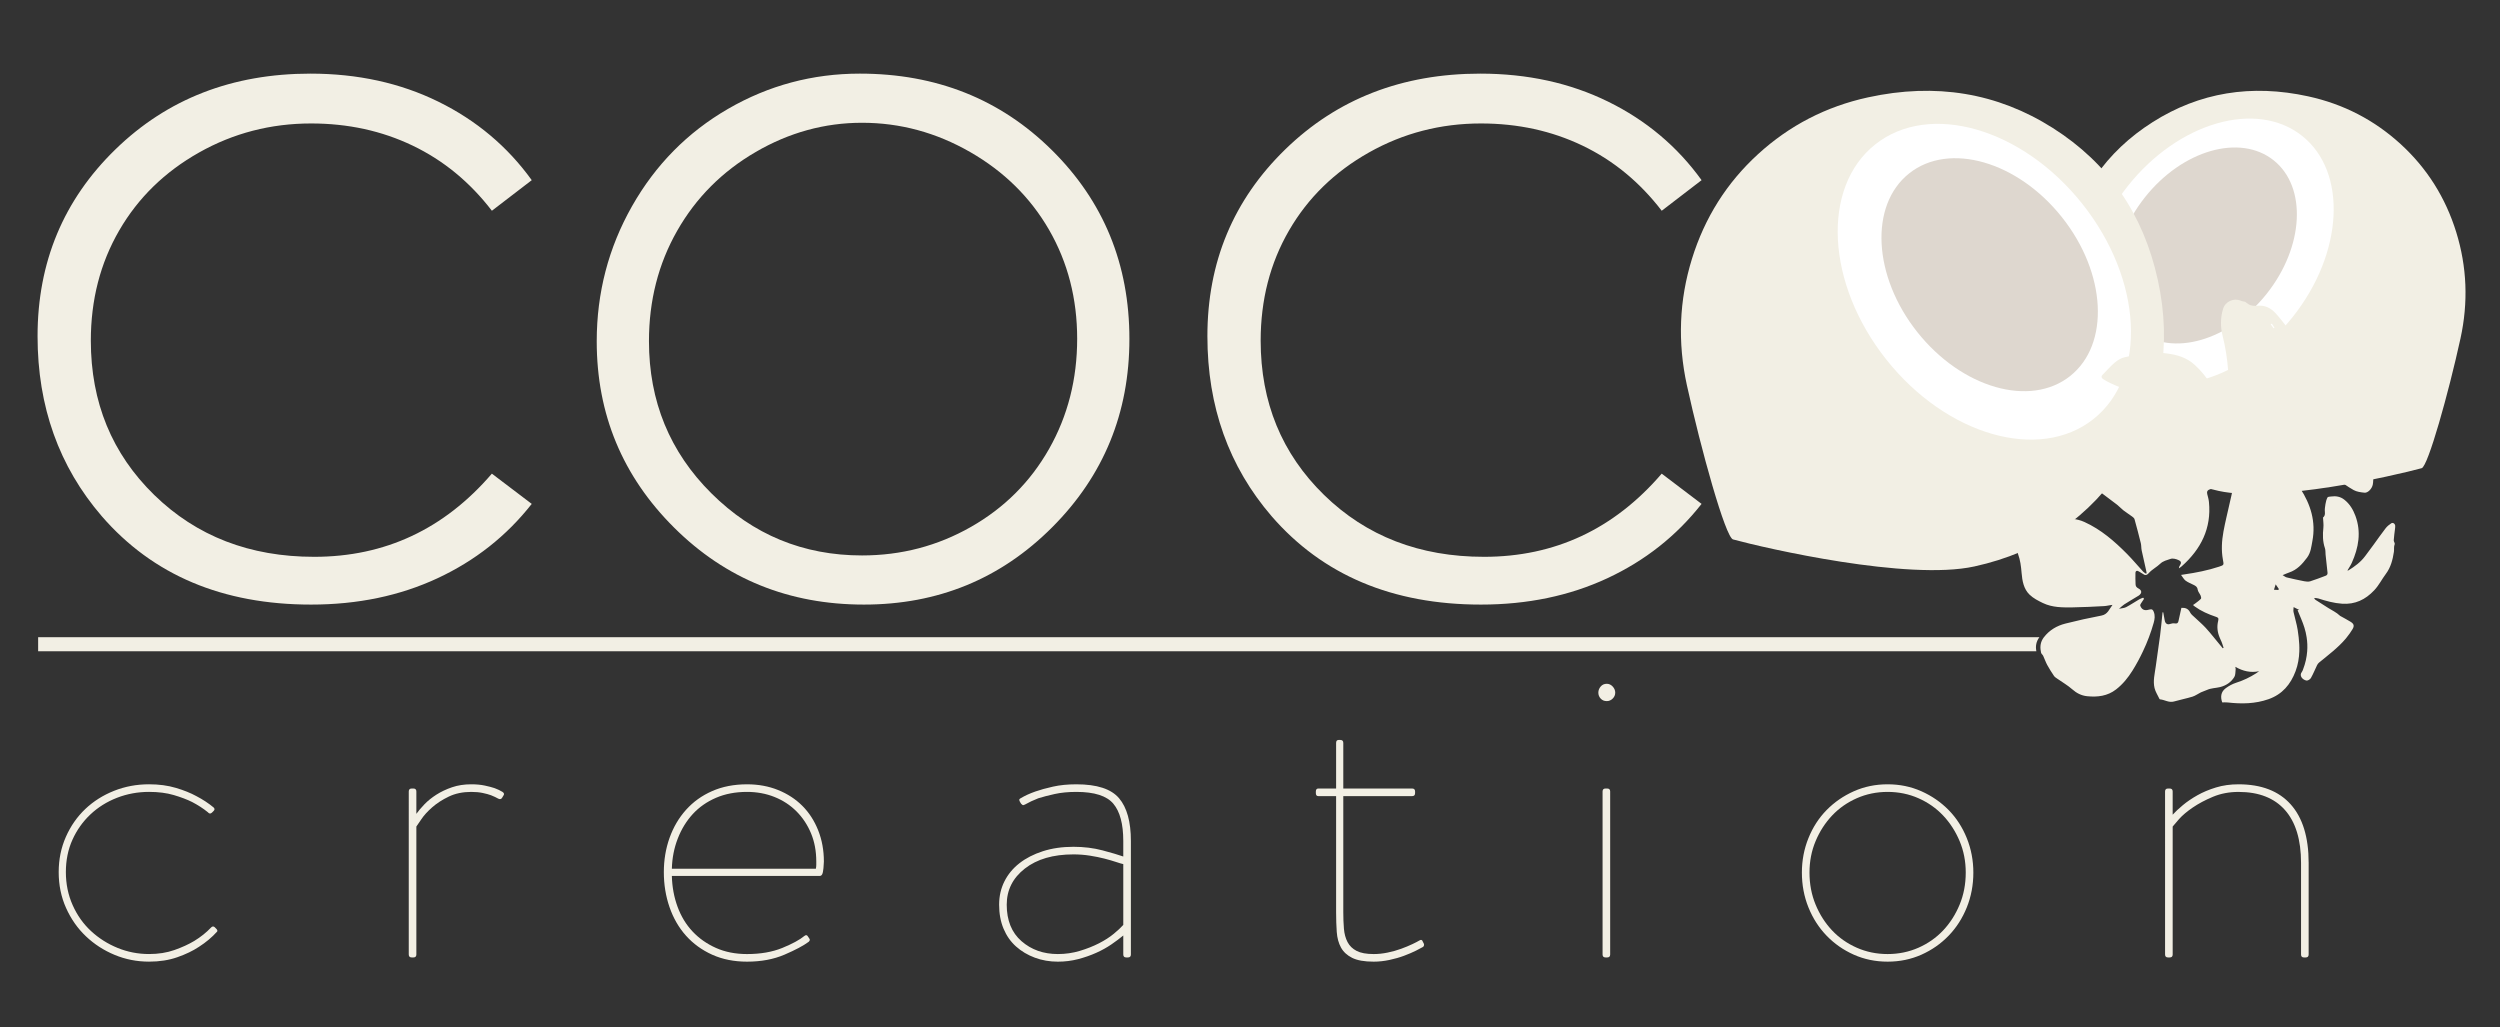 <?xml version="1.0" encoding="utf-8"?>
<!-- Generator: Adobe Illustrator 17.0.0, SVG Export Plug-In . SVG Version: 6.00 Build 0)  -->
<!DOCTYPE svg PUBLIC "-//W3C//DTD SVG 1.1//EN" "http://www.w3.org/Graphics/SVG/1.1/DTD/svg11.dtd">
<svg version="1.1" xmlns="http://www.w3.org/2000/svg" xmlns:xlink="http://www.w3.org/1999/xlink" x="0px" y="0px"
	 width="355.206px" height="145.93px" viewBox="0 0 355.206 145.93" enable-background="new 0 0 355.206 145.93"
	 xml:space="preserve">
<rect x="0" y="0" width="355.206" height="145.93" fill="#333333" stroke="none"/>
<g id="Calque_1">
	<path fill="#F2EFE4" d="M75.553,25.598l-5.664,4.346c-3.125-4.069-6.877-7.153-11.255-9.253c-4.378-2.1-9.188-3.149-14.429-3.149
		c-5.729,0-11.035,1.375-15.918,4.126c-4.883,2.751-8.667,6.445-11.353,11.084s-4.028,9.855-4.028,15.649
		c0,8.757,3.003,16.064,9.009,21.924s13.582,8.789,22.729,8.789c10.059,0,18.473-3.938,25.244-11.816l5.664,4.297
		c-3.581,4.558-8.049,8.081-13.403,10.571c-5.355,2.49-11.336,3.735-17.944,3.735c-12.565,0-22.478-4.183-29.736-12.549
		c-6.087-7.063-9.131-15.592-9.131-25.586c0-10.514,3.687-19.36,11.06-26.538s16.609-10.767,27.71-10.767
		c6.706,0,12.76,1.327,18.164,3.979C67.675,17.094,72.103,20.813,75.553,25.598z"/>
	<path fill="#F2EFE4" d="M122.162,10.461c10.879,0,19.983,3.63,27.312,10.889c7.329,7.259,10.994,16.195,10.994,26.807
		c0,10.515-3.657,19.434-10.97,26.758c-7.312,7.324-16.229,10.986-26.75,10.986c-10.651,0-19.642-3.646-26.971-10.938
		c-7.329-7.292-10.993-16.113-10.993-26.465c0-6.901,1.669-13.297,5.008-19.189c3.339-5.892,7.891-10.506,13.656-13.843
		C109.213,12.13,115.451,10.461,122.162,10.461z M122.479,17.444c-5.314,0-10.353,1.385-15.112,4.154
		c-4.761,2.77-8.478,6.5-11.151,11.19c-2.673,4.691-4.01,9.92-4.01,15.686c0,8.536,2.958,15.744,8.876,21.624
		c5.917,5.881,13.05,8.82,21.397,8.82c5.575,0,10.734-1.352,15.479-4.056c4.744-2.704,8.444-6.401,11.102-11.092
		c2.657-4.691,3.986-9.904,3.986-15.638c0-5.701-1.329-10.856-3.986-15.466s-6.399-8.298-11.224-11.068
		C133.01,18.828,127.891,17.444,122.479,17.444z"/>
	<path fill="#F2EFE4" d="M241.766,25.598l-5.664,4.346c-3.125-4.069-6.877-7.153-11.255-9.253c-4.378-2.1-9.188-3.149-14.429-3.149
		c-5.729,0-11.035,1.375-15.918,4.126c-4.883,2.751-8.667,6.445-11.353,11.084s-4.028,9.855-4.028,15.649
		c0,8.757,3.003,16.064,9.009,21.924s13.582,8.789,22.729,8.789c10.059,0,18.473-3.938,25.244-11.816l5.664,4.297
		c-3.581,4.558-8.049,8.081-13.403,10.571c-5.355,2.49-11.336,3.735-17.944,3.735c-12.565,0-22.478-4.183-29.736-12.549
		c-6.087-7.063-9.131-15.592-9.131-25.586c0-10.514,3.687-19.36,11.06-26.538s16.609-10.767,27.71-10.767
		c6.706,0,12.76,1.327,18.164,3.979C233.888,17.094,238.316,20.813,241.766,25.598z"/>
	<path fill="#F2EFE4" d="M341.078,20.463c3.748,3.423,6.385,7.599,7.911,12.529c1.525,4.93,1.726,9.963,0.602,15.1
		c-1.686,7.706-4.612,18.182-5.514,18.428c-3.929,1.072-20.909,4.965-28.838,3.231c-7.831-1.714-13.873-5.892-18.123-12.535
		s-5.52-13.878-3.808-21.705c1.728-7.899,5.912-13.954,12.55-18.164c6.637-4.21,14.006-5.429,22.104-3.657
		C332.959,14.783,337.33,17.04,341.078,20.463z"/>
	
		<ellipse transform="matrix(0.783 0.622 -0.622 0.783 90.388 -187.595)" fill="#FFFFFF" cx="314.037" cy="35.738" rx="14.959" ry="20.962"/>
	
		<ellipse transform="matrix(0.783 0.622 -0.622 0.783 89.727 -187.382)" fill="#DED7CF" cx="313.401" cy="34.897" rx="11.037" ry="15.466"/>
	<ellipse cx="355.206" cy="59.511" rx="0.061" ry="0"/>
	<path fill="#F2EFE4" d="M265.392,13.838c9.627-2.106,18.387-0.657,26.277,4.348c7.891,5.005,12.865,12.203,14.92,21.594
		c2.036,9.305,0.526,17.906-4.527,25.803c-5.053,7.897-12.235,12.865-21.545,14.902c-9.426,2.062-29.612-2.567-34.283-3.841
		c-1.072-0.292-4.551-12.747-6.555-21.907c-1.336-6.107-1.097-12.091,0.716-17.951c1.814-5.86,4.949-10.825,9.405-14.894
		C254.256,17.822,259.453,15.138,265.392,13.838z"/>
	
		<ellipse transform="matrix(-0.783 0.622 -0.622 -0.783 527.617 -103.982)" fill="#FFFFFF" cx="281.948" cy="40.05" rx="17.784" ry="24.92"/>
	
		<ellipse transform="matrix(-0.783 0.622 -0.622 -0.783 528.342 -106.234)" fill="#DED7CF" cx="282.703" cy="39.05" rx="13.121" ry="18.386"/>
	<ellipse fill="#4F4F4F" cx="233.005" cy="68.312" rx="0.073" ry="0"/>
	<g>
		<path fill="#F2EFE4" d="M8.339,123.915c0-1.8,0.339-3.47,1.02-5.01c0.68-1.539,1.599-2.859,2.76-3.96
			c1.16-1.1,2.52-1.96,4.08-2.58s3.22-0.93,4.98-0.93c1.4,0,2.67,0.17,3.81,0.51s2.109,0.73,2.91,1.17
			c0.919,0.479,1.74,1.02,2.46,1.62c0.159,0.16,0.159,0.32,0,0.479l-0.24,0.24c-0.2,0.201-0.4,0.18-0.6-0.06
			c-0.641-0.52-1.38-1-2.22-1.44c-0.72-0.36-1.59-0.689-2.61-0.99c-1.02-0.3-2.19-0.449-3.51-0.449c-1.6,0-3.12,0.28-4.56,0.84
			c-1.44,0.561-2.7,1.35-3.78,2.37c-1.08,1.02-1.93,2.22-2.55,3.6c-0.621,1.38-0.93,2.91-0.93,4.59s0.32,3.24,0.96,4.68
			c0.639,1.44,1.509,2.671,2.61,3.69c1.1,1.02,2.36,1.82,3.78,2.4c1.419,0.58,2.91,0.869,4.47,0.869c1.32,0,2.52-0.188,3.6-0.569
			c1.08-0.38,2.02-0.811,2.82-1.29c0.92-0.56,1.72-1.2,2.4-1.92c0.159-0.159,0.319-0.181,0.48-0.061l0.3,0.301
			c0.12,0.16,0.14,0.28,0.06,0.359c-0.72,0.801-1.581,1.521-2.58,2.16c-0.84,0.561-1.86,1.05-3.06,1.47
			c-1.2,0.42-2.541,0.63-4.02,0.63c-1.72,0-3.351-0.32-4.89-0.96c-1.541-0.639-2.901-1.52-4.08-2.64
			c-1.181-1.119-2.121-2.46-2.82-4.02C8.688,127.455,8.339,125.756,8.339,123.915z"/>
		<path fill="#F2EFE4" d="M58.078,112.455c0-0.279,0.14-0.42,0.42-0.42h0.24c0.279,0,0.42,0.141,0.42,0.42v3.18
			c0.279-0.399,0.66-0.849,1.14-1.35c0.48-0.5,1.05-0.96,1.71-1.38s1.399-0.77,2.22-1.05c0.82-0.279,1.73-0.42,2.73-0.42
			c0.72,0,1.359,0.06,1.92,0.18c0.56,0.12,1.02,0.24,1.38,0.36c0.439,0.16,0.819,0.34,1.14,0.54c0.24,0.16,0.279,0.34,0.12,0.539
			l-0.18,0.301c-0.12,0.2-0.3,0.239-0.54,0.12c-0.28-0.16-0.621-0.32-1.02-0.48c-0.321-0.12-0.72-0.229-1.2-0.33
			c-0.48-0.1-1.02-0.149-1.62-0.149c-1.2,0-2.261,0.22-3.18,0.659c-0.921,0.441-1.71,0.951-2.37,1.53
			c-0.66,0.58-1.17,1.14-1.53,1.68c-0.36,0.54-0.6,0.891-0.72,1.051v18.18c0,0.28-0.141,0.42-0.42,0.42h-0.24
			c-0.28,0-0.42-0.14-0.42-0.42V112.455z"/>
		<path fill="#F2EFE4" d="M95.459,124.455c0.04,1.561,0.31,3.021,0.81,4.38c0.5,1.36,1.209,2.53,2.13,3.51
			c0.919,0.981,2.029,1.761,3.33,2.341c1.3,0.58,2.77,0.869,4.41,0.869c1.92,0,3.59-0.289,5.01-0.869
			c1.419-0.58,2.469-1.149,3.15-1.71c0.2-0.16,0.36-0.14,0.48,0.06l0.24,0.36c0.08,0.12,0.04,0.261-0.12,0.42
			c-0.761,0.561-1.911,1.17-3.45,1.83c-1.541,0.659-3.311,0.989-5.31,0.989c-1.84,0-3.49-0.33-4.95-0.989
			c-1.461-0.66-2.7-1.561-3.72-2.7c-1.02-1.141-1.8-2.49-2.34-4.05c-0.54-1.561-0.81-3.22-0.81-4.98c0-1.72,0.27-3.339,0.81-4.86
			c0.54-1.52,1.32-2.85,2.34-3.989c1.02-1.141,2.259-2.03,3.72-2.67c1.459-0.64,3.109-0.96,4.95-0.96c1.6,0,3.069,0.27,4.41,0.81
			c1.339,0.54,2.49,1.29,3.45,2.25s1.71,2.121,2.25,3.48c0.54,1.36,0.81,2.84,0.81,4.439c0,0.201-0.021,0.51-0.06,0.93
			c-0.04,0.421-0.1,0.711-0.18,0.87c-0.081,0.16-0.201,0.24-0.36,0.24H95.459z M115.92,123.435c0.039-0.2,0.06-0.391,0.06-0.57
			s0-0.33,0-0.45c0-1.479-0.25-2.82-0.75-4.02c-0.5-1.2-1.19-2.24-2.07-3.12c-0.88-0.88-1.92-1.561-3.12-2.04
			c-1.2-0.48-2.5-0.72-3.9-0.72c-1.641,0-3.11,0.28-4.41,0.84c-1.3,0.561-2.4,1.33-3.3,2.31c-0.9,0.98-1.611,2.141-2.13,3.48
			c-0.521,1.34-0.801,2.77-0.84,4.29H115.92z"/>
		<path fill="#F2EFE4" d="M141.958,128.535c0-1.2,0.25-2.3,0.75-3.3c0.5-1,1.209-1.86,2.13-2.58c0.919-0.72,2.029-1.29,3.33-1.71
			c1.3-0.42,2.75-0.63,4.35-0.63c1.479,0,2.859,0.17,4.14,0.51c1.28,0.34,2.259,0.63,2.94,0.87v-2.22c0-2.4-0.471-4.16-1.41-5.28
			c-0.94-1.119-2.69-1.68-5.25-1.68c-1.161,0-2.19,0.1-3.09,0.3s-1.67,0.4-2.31,0.6c-0.72,0.28-1.36,0.58-1.92,0.9
			c-0.16,0.08-0.27,0.1-0.33,0.06c-0.06-0.039-0.13-0.1-0.21-0.18l-0.18-0.3c-0.081-0.16-0.1-0.271-0.06-0.33
			c0.039-0.061,0.099-0.11,0.18-0.15c0.6-0.36,1.299-0.68,2.1-0.96c0.68-0.24,1.509-0.47,2.49-0.689
			c0.979-0.22,2.089-0.33,3.33-0.33c2.919,0,4.94,0.659,6.06,1.979c1.12,1.32,1.68,3.341,1.68,6.061v16.14
			c0,0.28-0.141,0.42-0.42,0.42h-0.24c-0.28,0-0.42-0.14-0.42-0.42v-2.7c-0.48,0.4-1.041,0.82-1.68,1.26
			c-0.64,0.441-1.36,0.841-2.16,1.2c-0.801,0.36-1.661,0.66-2.58,0.9c-0.921,0.24-1.881,0.359-2.88,0.359
			c-1.161,0-2.25-0.189-3.27-0.569s-1.911-0.909-2.67-1.59c-0.761-0.68-1.35-1.521-1.77-2.521
			C142.168,130.956,141.958,129.815,141.958,128.535z M143.038,128.535c0,2.24,0.7,3.971,2.1,5.19c1.4,1.22,3.12,1.829,5.16,1.829
			c1.08,0,2.12-0.149,3.12-0.449c1-0.301,1.91-0.66,2.73-1.08c0.82-0.42,1.52-0.87,2.1-1.351c0.58-0.479,1.029-0.899,1.35-1.26
			v-8.64c-0.201-0.04-0.54-0.14-1.02-0.3s-1.03-0.32-1.65-0.48c-0.621-0.159-1.311-0.3-2.07-0.42c-0.761-0.12-1.541-0.18-2.34-0.18
			c-2.88,0-5.181,0.67-6.9,2.01C143.898,124.746,143.038,126.456,143.038,128.535z"/>
		<path fill="#F2EFE4" d="M189.838,113.115h-2.52c-0.24,0-0.36-0.14-0.36-0.42v-0.24c0-0.279,0.12-0.42,0.36-0.42h2.52v-6.48
			c0-0.279,0.12-0.42,0.36-0.42h0.24c0.28,0,0.42,0.141,0.42,0.42v6.48h9.78c0.279,0,0.42,0.141,0.42,0.42v0.24
			c0,0.28-0.141,0.42-0.42,0.42h-9.78v16.5c0,0.84,0.03,1.62,0.09,2.34s0.229,1.35,0.51,1.89c0.279,0.54,0.71,0.96,1.29,1.261
			c0.58,0.3,1.39,0.449,2.43,0.449c0.639,0,1.299-0.069,1.98-0.21c0.68-0.14,1.32-0.319,1.92-0.54c0.6-0.219,1.13-0.439,1.59-0.659
			c0.459-0.22,0.79-0.391,0.99-0.511c0.24-0.159,0.399-0.119,0.48,0.12l0.18,0.36c0.039,0.16,0,0.3-0.12,0.42
			c-0.201,0.12-0.54,0.3-1.02,0.54s-1.041,0.479-1.68,0.72c-0.64,0.24-1.34,0.439-2.1,0.601c-0.76,0.159-1.5,0.239-2.22,0.239
			c-1.32,0-2.34-0.18-3.06-0.54c-0.72-0.359-1.25-0.849-1.59-1.47c-0.34-0.619-0.54-1.359-0.6-2.22c-0.06-0.859-0.09-1.79-0.09-2.79
			V113.115z"/>
		<path fill="#F2EFE4" d="M228.297,99.615c-0.36,0-0.65-0.12-0.87-0.36c-0.22-0.239-0.33-0.52-0.33-0.84
			c0-0.319,0.11-0.609,0.33-0.87c0.22-0.26,0.51-0.39,0.87-0.39c0.32,0,0.6,0.13,0.84,0.39c0.24,0.261,0.36,0.551,0.36,0.87
			c0,0.32-0.12,0.601-0.36,0.84C228.897,99.495,228.617,99.615,228.297,99.615z M227.697,112.455c0-0.279,0.14-0.42,0.42-0.42h0.24
			c0.279,0,0.42,0.141,0.42,0.42v23.16c0,0.28-0.141,0.42-0.42,0.42h-0.24c-0.28,0-0.42-0.14-0.42-0.42V112.455z"/>
		<path fill="#F2EFE4" d="M256.017,123.975c0-1.72,0.309-3.351,0.93-4.891c0.62-1.539,1.479-2.869,2.58-3.99
			c1.1-1.119,2.39-2.01,3.87-2.67c1.479-0.659,3.08-0.989,4.8-0.989c1.719,0,3.319,0.33,4.8,0.989c1.479,0.66,2.77,1.551,3.87,2.67
			c1.1,1.121,1.959,2.451,2.58,3.99c0.619,1.54,0.93,3.171,0.93,4.891c0,1.76-0.311,3.41-0.93,4.949
			c-0.621,1.541-1.48,2.88-2.58,4.021c-1.101,1.14-2.391,2.04-3.87,2.7c-1.48,0.659-3.081,0.989-4.8,0.989
			c-1.721,0-3.321-0.33-4.8-0.989c-1.48-0.66-2.77-1.561-3.87-2.7c-1.101-1.141-1.96-2.479-2.58-4.021
			C256.326,127.385,256.017,125.735,256.017,123.975z M257.097,123.975c0,1.641,0.29,3.16,0.87,4.56c0.58,1.4,1.359,2.62,2.34,3.66
			c0.979,1.04,2.149,1.859,3.51,2.46c1.36,0.6,2.82,0.899,4.38,0.899c1.56,0,3.02-0.3,4.38-0.899c1.359-0.601,2.529-1.42,3.51-2.46
			c0.979-1.04,1.76-2.26,2.34-3.66c0.58-1.399,0.87-2.919,0.87-4.56c0-1.6-0.29-3.091-0.87-4.471s-1.36-2.589-2.34-3.63
			c-0.98-1.039-2.15-1.859-3.51-2.46c-1.36-0.6-2.82-0.899-4.38-0.899c-1.561,0-3.021,0.3-4.38,0.899
			c-1.36,0.601-2.53,1.421-3.51,2.46c-0.981,1.041-1.761,2.25-2.34,3.63C257.386,120.884,257.097,122.376,257.097,123.975z"/>
		<path fill="#F2EFE4" d="M307.617,112.455c0-0.279,0.14-0.42,0.42-0.42h0.239c0.28,0,0.421,0.141,0.421,0.42v3.3
			c0.359-0.399,0.84-0.849,1.439-1.35c0.601-0.5,1.29-0.97,2.07-1.41c0.78-0.439,1.659-0.81,2.64-1.11
			c0.979-0.3,2.05-0.449,3.21-0.449c3.24,0,5.71,0.95,7.41,2.85c1.7,1.9,2.55,4.671,2.55,8.31v13.021c0,0.28-0.141,0.42-0.42,0.42
			h-0.24c-0.28,0-0.42-0.14-0.42-0.42v-13.021c0-3.279-0.76-5.779-2.279-7.5c-1.521-1.719-3.721-2.579-6.601-2.579
			c-1.319,0-2.53,0.23-3.63,0.689c-1.101,0.46-2.061,0.971-2.88,1.53c-0.82,0.561-1.47,1.109-1.95,1.649
			c-0.479,0.54-0.78,0.891-0.899,1.051v18.18c0,0.28-0.141,0.42-0.421,0.42h-0.239c-0.28,0-0.42-0.14-0.42-0.42V112.455z"/>
	</g>
	<path fill="none" d="M306.911,90.247c0.138-1.082,0.233-2.169,0.347-3.253c0.032-0.002,0.065-0.005,0.097-0.007
		c0.069,0.376,0.142,0.75,0.206,1.127c0.081,0.478,0.381,0.672,0.759,0.532c0.214-0.079,0.474-0.121,0.694-0.079
		c0.315,0.06,0.446-0.065,0.507-0.33c0.14-0.619,0.272-1.24,0.412-1.877c0.51-0.043,0.97,0.075,1.253,0.66
		c0.13,0.268,0.411,0.468,0.636,0.684c0.517,0.496,1.07,0.956,1.556,1.48c0.401,0.433,0.777,0.891,1.151,1.35h0.829
		c-0.311-0.753-0.398-1.537-0.196-2.326c0.111-0.432-0.05-0.489-0.346-0.589c-1.056-0.357-2.071-0.798-2.98-1.456
		c-0.088-0.064-0.168-0.139-0.252-0.209c0.11-0.076,0.224-0.147,0.329-0.229c0.271-0.212,0.56-0.408,0.794-0.656
		c0.071-0.075,0.022-0.315-0.037-0.452c-0.127-0.296-0.384-0.562-0.424-0.863c-0.052-0.393-0.295-0.518-0.572-0.661
		c-0.382-0.196-0.796-0.347-1.137-0.598c-0.251-0.185-0.405-0.5-0.65-0.819c0.216-0.034,0.328-0.054,0.44-0.07
		c1.687-0.244,3.356-0.57,4.977-1.106c0.696-0.23,0.67-0.242,0.535-0.963c-0.251-1.342-0.171-2.691,0.072-4.021
		c0.234-1.285,0.555-2.554,0.837-3.831c0.198-0.895,0.419-1.785,0.589-2.685c0.222-1.176,0.407-2.359,0.596-3.541
		c0.013-0.081-0.072-0.178-0.112-0.267c-0.087,0.047-0.196,0.074-0.256,0.144c-0.229,0.269-0.427,0.564-0.663,0.826
		c-0.81,0.9-1.632,1.79-2.449,2.684c0.035,0.008,0.07,0.016,0.105,0.024c-0.008,0.182-0.016,0.364-0.024,0.541
		c-0.195,0.032-0.365,0.04-0.523,0.09c-0.37,0.117-0.489,0.349-0.405,0.68c0.096,0.377,0.206,0.757,0.245,1.142
		c0.37,3.739-1.135,6.69-3.861,9.121c-0.125,0.112-0.27,0.201-0.405,0.301c-0.007-0.169,0.044-0.27,0.107-0.364
		c0.252-0.38,0.268-0.599-0.131-0.796c-0.347-0.171-0.842-0.303-1.175-0.183c-0.492,0.178-1.039,0.277-1.461,0.687
		c-0.495,0.48-1.153,0.802-1.606,1.312c-0.344,0.387-0.558,0.35-0.896,0.105c-0.158-0.115-0.342-0.193-0.503-0.305
		c-0.268-0.187-0.499-0.122-0.512,0.19c-0.022,0.542,0,1.087,0.018,1.63c0.009,0.266,0.138,0.438,0.397,0.572
		c0.532,0.275,0.534,0.694,0.041,1.027c-0.054,0.037-0.112,0.067-0.168,0.101c-0.627,0.38-1.261,0.749-1.878,1.145
		c-0.238,0.152-0.437,0.363-0.744,0.624c0.417-0.093,0.754-0.1,1.021-0.24c0.633-0.334,1.23-0.737,1.849-1.1
		c0.174-0.102,0.374-0.16,0.561-0.238c0.041,0.053,0.081,0.106,0.122,0.159c-0.147,0.222-0.301,0.44-0.439,0.667
		c-0.054,0.089-0.126,0.218-0.099,0.298c0.194,0.563,0.604,0.758,1.18,0.589c0.063-0.018,0.129-0.023,0.192-0.041
		c0.304-0.083,0.434,0.051,0.547,0.336c0.211,0.533,0.137,1.039-0.008,1.562c-0.194,0.698-0.425,1.379-0.675,2.051h1.545
		C306.883,90.439,306.898,90.343,306.911,90.247z"/>
	<path fill="none" d="M327.415,89.158c-0.262-0.844-0.644-1.65-0.968-2.465c-0.008,0.002,0.045-0.01,0.222-0.048
		c-0.293-0.149-0.48-0.244-0.788-0.4c-0.009,0.286-0.057,0.496-0.015,0.686c0.188,0.855,0.456,1.697,0.594,2.559
		c0.055,0.348,0.101,0.696,0.14,1.044h1.133C327.661,90.076,327.558,89.617,327.415,89.158z"/>
	<path fill="none" d="M323.159,46.564c-0.123-0.193-0.245-0.387-0.368-0.58c-0.053,0.036-0.106,0.072-0.159,0.108
		c0.138,0.182,0.277,0.365,0.415,0.547C323.084,46.614,323.122,46.589,323.159,46.564z"/>
	<path fill="none" d="M323.091,83.794c0.213,0.01,0.425,0.021,0.638,0.031c0.015-0.051,0.031-0.102,0.046-0.154
		c-0.121-0.176-0.242-0.353-0.442-0.646C323.229,83.357,323.16,83.575,323.091,83.794z"/>
	<path fill="#F2EFE4" d="M289.753,90.551c0.005-0.006,0.01-0.01,0.015-0.016H5.419v2h283.912
		C289.185,91.824,289.305,91.143,289.753,90.551z"/>
	<path fill="#F2EFE4" d="M340.315,74.693c-0.038-0.301-0.324-0.492-0.566-0.337c-0.298,0.191-0.586,0.433-0.802,0.712
		c-0.591,0.762-1.14,1.557-1.709,2.336c-0.393,0.537-0.793,1.07-1.189,1.604c-0.636,0.858-1.479,1.474-2.373,2.03
		c-0.03,0.018-0.073,0.015-0.155,0.029c0.223-0.385,0.46-0.725,0.627-1.097c0.971-2.156,1.363-4.374,0.52-6.663
		c-0.33-0.897-0.815-1.719-1.602-2.327c-0.559-0.432-1.18-0.529-1.851-0.438c-0.182,0.024-0.462,0.028-0.519,0.135
		c-0.151,0.286-0.234,0.617-0.288,0.94c-0.064,0.379-0.128,0.775-0.082,1.15c0.046,0.373-0.075,0.618-0.267,0.765
		c0.024,0.531,0.102,0.988,0.053,1.43c-0.109,0.998-0.109,1.973,0.222,2.938c0.094,0.275,0.058,0.594,0.089,0.892
		c0.089,0.852,0.176,1.704,0.276,2.555c0.028,0.236-0.057,0.379-0.269,0.457c-0.729,0.269-1.451,0.562-2.193,0.79
		c-0.259,0.08-0.575,0.042-0.852-0.011c-0.833-0.16-1.661-0.345-2.486-0.543c-0.175-0.042-0.328-0.179-0.58-0.323
		c0.378-0.154,0.648-0.281,0.928-0.375c1.123-0.377,1.857-1.188,2.545-2.11c0.538-0.722,0.603-1.556,0.756-2.358
		c0.523-2.738-0.241-5.205-1.733-7.491c-1.417-2.17-3.238-3.901-5.552-5.091c-0.348-0.179-0.717-0.32-1.079-0.471
		c-0.393-0.165-0.661-0.063-0.872,0.32c-0.274,0.495-0.594,0.582-1.078,0.313c-0.123-0.068-0.271-0.127-0.407-0.125
		c-0.155,0.003-0.349,0.039-0.45,0.138c-0.076,0.074-0.031,0.271-0.039,0.406c-0.692-0.285-0.922-0.661-0.842-1.403
		c0.01-0.089-0.042-0.192-0.086-0.279c-0.08-0.161-0.22-0.308-0.249-0.475c-0.024-0.137,0.078-0.296,0.124-0.445
		c0.109,0.062,0.218,0.124,0.362,0.206c0.366-1.432,1.257-2.512,2.569-3.317c-0.026,0.153-0.028,0.315-0.082,0.458
		c-0.169,0.452-0.374,0.89-0.533,1.345c-0.082,0.235-0.094,0.494-0.13,0.698c0.535,0.121,1.001,0.201,1.448,0.341
		c0.201,0.063,0.242,0.245,0.038,0.419c-0.294,0.25-0.59,0.502-0.848,0.787c-0.112,0.123-0.133,0.33-0.225,0.578
		c0.186-0.044,0.266-0.045,0.326-0.08c1.067-0.633,2.206-0.594,3.35-0.322c1.574,0.375,3.077,0.94,4.477,1.767
		c1.578,0.932,3.175,1.832,4.743,2.779c0.895,0.54,1.722,1.198,2.635,1.702c0.45,0.248,1.02,0.318,1.546,0.373
		c0.461,0.048,1.056-0.56,1.17-1.162c0.078-0.409,0.057-0.838,0.08-1.258c0.006-0.104-0.002-0.212,0.023-0.311
		c0.305-1.211,0.283-2.432,0.182-3.666c-0.065-0.79-0.136-1.579-0.498-2.281c-0.377-0.733-0.798-1.459-1.308-2.103
		c-0.405-0.511-0.932-0.953-1.476-1.321c-1.767-1.198-3.74-1.413-5.797-1.056c-1.737,0.301-3.437,0.753-4.973,1.643
		c-1.401,0.812-2.759,1.698-4.136,2.551c-0.061,0.037-0.121,0.075-0.181,0.113c-0.033-0.026-0.066-0.052-0.099-0.078
		c0.319-0.498,0.586-1.041,0.968-1.485c0.717-0.831,1.549-1.565,2.247-2.411c1.22-1.48,2.531-2.923,3.01-4.86
		c0.114-0.46,0.037-0.966,0.138-1.431c0.124-0.566,0.004-1.168,0.332-1.716c0.106-0.176-0.057-0.537-0.141-0.799
		c-0.146-0.454-0.428-0.878-0.254-1.392c0.016-0.048-0.027-0.118-0.049-0.175c-0.077-0.2-0.158-0.398-0.245-0.619
		c-0.019,0.012-0.107,0.067-0.165,0.104c-0.494-0.606-0.95-1.227-1.471-1.788c-0.681-0.732-1.507-1.169-2.56-1.062
		c-0.331,0.033-0.688,0.019-1.002-0.076c-0.27-0.082-0.497-0.31-0.765-0.488c-0.178-0.042-0.418-0.062-0.627-0.154
		c-0.976-0.43-2.185,0.112-2.499,1.136c-0.39,1.273-0.398,2.56-0.076,3.84c0.831,3.311,1.026,6.668,0.769,10.061
		c-0.051,0.672-0.098,1.344-0.147,2.016c-0.045,0.004-0.09,0.007-0.135,0.011c-0.184-0.521-0.383-1.037-0.548-1.564
		c-0.774-2.467-1.993-4.658-3.932-6.41c-1.107-1.001-2.457-1.411-3.895-1.589c-0.659-0.081-1.337-0.21-1.986-0.137
		c-1.358,0.153-2.714,0.379-4.049,0.671c-0.501,0.11-0.999,0.42-1.399,0.757c-0.615,0.518-1.136,1.145-1.711,1.713
		c-0.248,0.244-0.182,0.477,0.043,0.627c0.366,0.244,0.765,0.442,1.163,0.633c1.82,0.871,3.769,1.312,5.735,1.695
		c1.413,0.276,2.689,0.904,3.852,1.712c1.329,0.924,2.597,1.939,3.857,2.958c0.486,0.393,0.876,0.904,1.309,1.361
		c-0.029,0.034-0.057,0.067-0.086,0.101c-0.388-0.172-0.769-0.362-1.166-0.511c-1.225-0.459-2.478-0.784-3.767-1.046
		c-1.748-0.356-3.441-0.184-5.138,0.149c-1.949,0.381-3.765,1.114-5.321,2.377c-0.717,0.582-1.158,1.389-1.372,2.282
		c-0.125,0.524-0.204,1.091-0.146,1.621c0.088,0.801,0.305,1.59,0.488,2.379c0.033,0.141,0.14,0.293,0.256,0.383
		c0.775,0.596,1.569,1.168,2.343,1.766c0.308,0.238,0.565,0.543,0.874,0.781c0.412,0.319,0.856,0.596,1.275,0.906
		c0.128,0.095,0.28,0.222,0.319,0.362c0.315,1.134,0.617,2.272,0.897,3.415c0.08,0.327,0.049,0.68,0.118,1.011
		c0.2,0.957,0.425,1.909,0.639,2.864c0.028,0.123,0.048,0.247,0.071,0.371c-0.03,0.029-0.06,0.058-0.091,0.087
		c-0.134-0.093-0.292-0.166-0.399-0.283c-0.769-0.839-1.496-1.719-2.296-2.527c-1.793-1.811-3.704-3.472-6.061-4.54
		c-1.087-0.492-2.218-0.539-3.374-0.462c-0.078,0.005-0.157,0.056-0.23,0.045c-1.11-0.168-1.964,0.554-2.926,0.878
		c-0.414,0.14-0.741,0.564-1.084,0.884c-0.419,0.392-0.843,0.785-1.204,1.227c-0.205,0.251-0.307,0.595-0.42,0.909
		c-0.099,0.274-0.151,0.565-0.216,0.851c-0.013,0.059-0.006,0.131,0.016,0.189c0.331,0.875,0.438,1.785,0.516,2.715
		c0.093,1.122,0.289,2.279,1.136,3.094c0.53,0.511,1.233,0.872,1.909,1.195c1.336,0.64,2.795,0.629,4.233,0.608
		c1.489-0.021,2.977-0.101,4.464-0.181c0.384-0.021,0.763-0.138,1.173-0.169c-0.454,0.581-0.661,1.344-1.573,1.517
		c-1.721,0.325-3.433,0.707-5.131,1.139c-1.207,0.308-2.266,0.93-3.038,1.938c-0.005,0.006-0.01,0.01-0.015,0.016
		c-0.449,0.592-0.57,1.273-0.423,1.984c0.015,0.071,0.017,0.141,0.038,0.213c0.044,0.155,0.22,0.269,0.292,0.422
		c0.202,0.43,0.351,0.886,0.576,1.302c0.292,0.538,0.623,1.057,0.967,1.564c0.112,0.166,0.309,0.279,0.48,0.399
		c0.705,0.497,1.466,0.929,2.108,1.497c0.63,0.557,1.312,0.901,2.128,0.983c1.471,0.147,2.875-0.018,4.096-0.961
		c0.956-0.738,1.699-1.66,2.335-2.674c0.557-0.888,1.045-1.806,1.489-2.744c0.31-0.655,0.597-1.32,0.851-2
		c0.251-0.672,0.481-1.354,0.675-2.051c0.145-0.523,0.22-1.029,0.008-1.562c-0.113-0.285-0.243-0.419-0.547-0.336
		c-0.063,0.017-0.129,0.022-0.192,0.041c-0.576,0.169-0.986-0.026-1.18-0.589c-0.027-0.08,0.045-0.209,0.099-0.298
		c0.138-0.228,0.292-0.446,0.439-0.667c-0.041-0.053-0.081-0.106-0.122-0.159c-0.188,0.078-0.388,0.136-0.561,0.238
		c-0.619,0.363-1.216,0.766-1.849,1.1c-0.267,0.141-0.604,0.148-1.021,0.24c0.306-0.26,0.506-0.472,0.744-0.624
		c0.617-0.395,1.251-0.765,1.878-1.145c0.056-0.034,0.114-0.065,0.168-0.101c0.493-0.333,0.491-0.752-0.041-1.027
		c-0.259-0.134-0.388-0.305-0.397-0.572c-0.018-0.543-0.04-1.087-0.018-1.63c0.013-0.313,0.245-0.377,0.512-0.19
		c0.161,0.112,0.345,0.19,0.503,0.305c0.338,0.246,0.552,0.282,0.896-0.105c0.453-0.51,1.111-0.832,1.606-1.312
		c0.422-0.41,0.969-0.509,1.461-0.687c0.332-0.12,0.828,0.011,1.175,0.183c0.399,0.197,0.383,0.416,0.131,0.796
		c-0.062,0.094-0.114,0.195-0.107,0.364c0.136-0.1,0.28-0.189,0.405-0.301c2.726-2.431,4.231-5.382,3.861-9.121
		c-0.038-0.385-0.148-0.765-0.245-1.142c-0.084-0.331,0.034-0.563,0.405-0.68c0.157-0.05,0.328-0.058,0.523-0.09
		c0.008-0.177,0.016-0.359,0.024-0.541c-0.035-0.008-0.07-0.016-0.105-0.024c0.817-0.894,1.639-1.784,2.449-2.684
		c0.236-0.262,0.434-0.557,0.663-0.826c0.06-0.07,0.169-0.097,0.256-0.144c0.04,0.09,0.125,0.186,0.112,0.267
		c-0.189,1.182-0.374,2.365-0.596,3.541c-0.17,0.9-0.391,1.79-0.589,2.685c-0.283,1.276-0.603,2.546-0.837,3.831
		c-0.243,1.33-0.323,2.678-0.072,4.021c0.135,0.721,0.16,0.733-0.535,0.963c-1.621,0.536-3.29,0.862-4.977,1.106
		c-0.112,0.016-0.224,0.035-0.44,0.07c0.244,0.319,0.399,0.634,0.65,0.819c0.34,0.251,0.755,0.402,1.137,0.598
		c0.277,0.142,0.52,0.268,0.572,0.661c0.04,0.3,0.297,0.567,0.424,0.863c0.058,0.137,0.108,0.376,0.037,0.452
		c-0.234,0.248-0.523,0.444-0.794,0.656c-0.105,0.082-0.219,0.153-0.329,0.229c0.084,0.07,0.164,0.146,0.252,0.209
		c0.909,0.658,1.924,1.1,2.98,1.456c0.296,0.1,0.456,0.157,0.346,0.589c-0.202,0.79-0.116,1.574,0.196,2.326
		c0.052,0.125,0.095,0.25,0.159,0.373c0.184,0.349,0.279,0.745,0.414,1.119c-0.04,0.024-0.079,0.047-0.119,0.071
		c-0.264-0.321-0.526-0.644-0.791-0.963c-0.166-0.199-0.329-0.4-0.492-0.6c-0.374-0.459-0.75-0.917-1.151-1.35
		c-0.485-0.524-1.039-0.985-1.556-1.48c-0.226-0.217-0.507-0.416-0.636-0.684c-0.283-0.585-0.743-0.703-1.253-0.66
		c-0.139,0.637-0.271,1.258-0.412,1.877c-0.06,0.265-0.192,0.39-0.507,0.33c-0.22-0.042-0.479,0-0.694,0.079
		c-0.378,0.14-0.679-0.054-0.759-0.532c-0.063-0.377-0.137-0.751-0.206-1.127c-0.032,0.002-0.065,0.005-0.097,0.007
		c-0.114,1.085-0.208,2.172-0.347,3.253c-0.012,0.096-0.028,0.192-0.04,0.287c-0.087,0.667-0.184,1.334-0.279,2
		c-0.104,0.727-0.204,1.455-0.305,2.183c-0.14,1.009-0.41,2.025-0.165,3.038c0.129,0.533,0.452,1.018,0.69,1.524
		c0.015,0.032,0.055,0.072,0.086,0.075c0.666,0.059,1.262,0.511,1.981,0.305c0.872-0.25,1.768-0.421,2.635-0.688
		c0.415-0.128,0.78-0.412,1.179-0.603c0.281-0.135,0.588-0.216,0.871-0.347c0.593-0.276,1.248-0.257,1.865-0.41
		c0.862-0.215,1.568-0.688,2.027-1.433c0.181-0.294,0.141-0.726,0.189-1.097c0.012-0.095-0.026-0.197-0.048-0.348
		c1.078,0.616,2.169,0.878,3.382,0.624c-0.141,0.101-0.278,0.208-0.425,0.301c-0.887,0.564-1.821,1.015-2.831,1.335
		c-0.536,0.17-1.061,0.458-1.511,0.798c-0.681,0.513-0.746,1.25-0.475,1.998c0.238,0.001,0.506-0.022,0.768,0.008
		c1.969,0.226,3.912,0.204,5.814-0.466c1.956-0.689,3.138-2.103,3.841-3.982c0.347-0.927,0.498-1.867,0.53-2.813
		c0.022-0.664-0.017-1.332-0.092-2c-0.039-0.348-0.084-0.696-0.14-1.044c-0.137-0.863-0.406-1.704-0.594-2.559
		c-0.042-0.19,0.006-0.4,0.015-0.686c0.308,0.157,0.495,0.251,0.788,0.4c-0.177,0.038-0.23,0.049-0.222,0.048
		c0.324,0.814,0.706,1.621,0.968,2.465c0.143,0.459,0.246,0.918,0.317,1.377c0.104,0.668,0.128,1.335,0.077,2
		c-0.065,0.854-0.252,1.704-0.58,2.549c-0.047,0.122-0.084,0.257-0.163,0.355c-0.45,0.558,0.081,1.128,0.628,1.245
		c0.186,0.04,0.531-0.165,0.638-0.352c0.334-0.585,0.583-1.217,0.878-1.826c0.065-0.135,0.159-0.27,0.274-0.365
		c0.651-0.538,1.317-1.059,1.959-1.606c0.661-0.564,1.296-1.155,1.86-1.825c0.041-0.048,0.077-0.101,0.117-0.15
		c0.304-0.375,0.589-0.77,0.835-1.183c0.282-0.474,0.187-0.76-0.289-1.051c-0.435-0.266-0.887-0.503-1.332-0.753
		c-0.057-0.032-0.123-0.056-0.169-0.1c-0.495-0.479-1.122-0.757-1.693-1.12c-0.585-0.372-1.17-0.745-1.754-1.12
		c-0.085-0.055-0.161-0.125-0.221-0.285c0.193,0.021,0.396,0.01,0.577,0.068c1.112,0.356,2.233,0.675,3.403,0.751
		c1.831,0.118,3.289-0.561,4.56-1.912c0.675-0.718,1.082-1.571,1.654-2.331c0.69-0.917,0.975-2.02,1.14-3.134
		c0.052-0.351-0.039-0.716,0.112-1.08c0.059-0.143-0.148-0.375-0.136-0.561c0.034-0.544,0.119-1.085,0.181-1.627
		C340.302,74.978,340.333,74.832,340.315,74.693z M322.791,45.984c0.123,0.193,0.245,0.387,0.368,0.58
		c-0.038,0.025-0.075,0.05-0.113,0.076c-0.138-0.182-0.277-0.365-0.415-0.547C322.685,46.056,322.738,46.02,322.791,45.984z
		 M323.729,83.825c-0.213-0.01-0.425-0.021-0.638-0.031c0.069-0.219,0.138-0.437,0.242-0.768c0.2,0.293,0.321,0.469,0.442,0.646
		C323.76,83.723,323.744,83.774,323.729,83.825z"/>
</g>
<g id="Calque_2">
</g>
<g id="Calque_3">
</g>
</svg>
